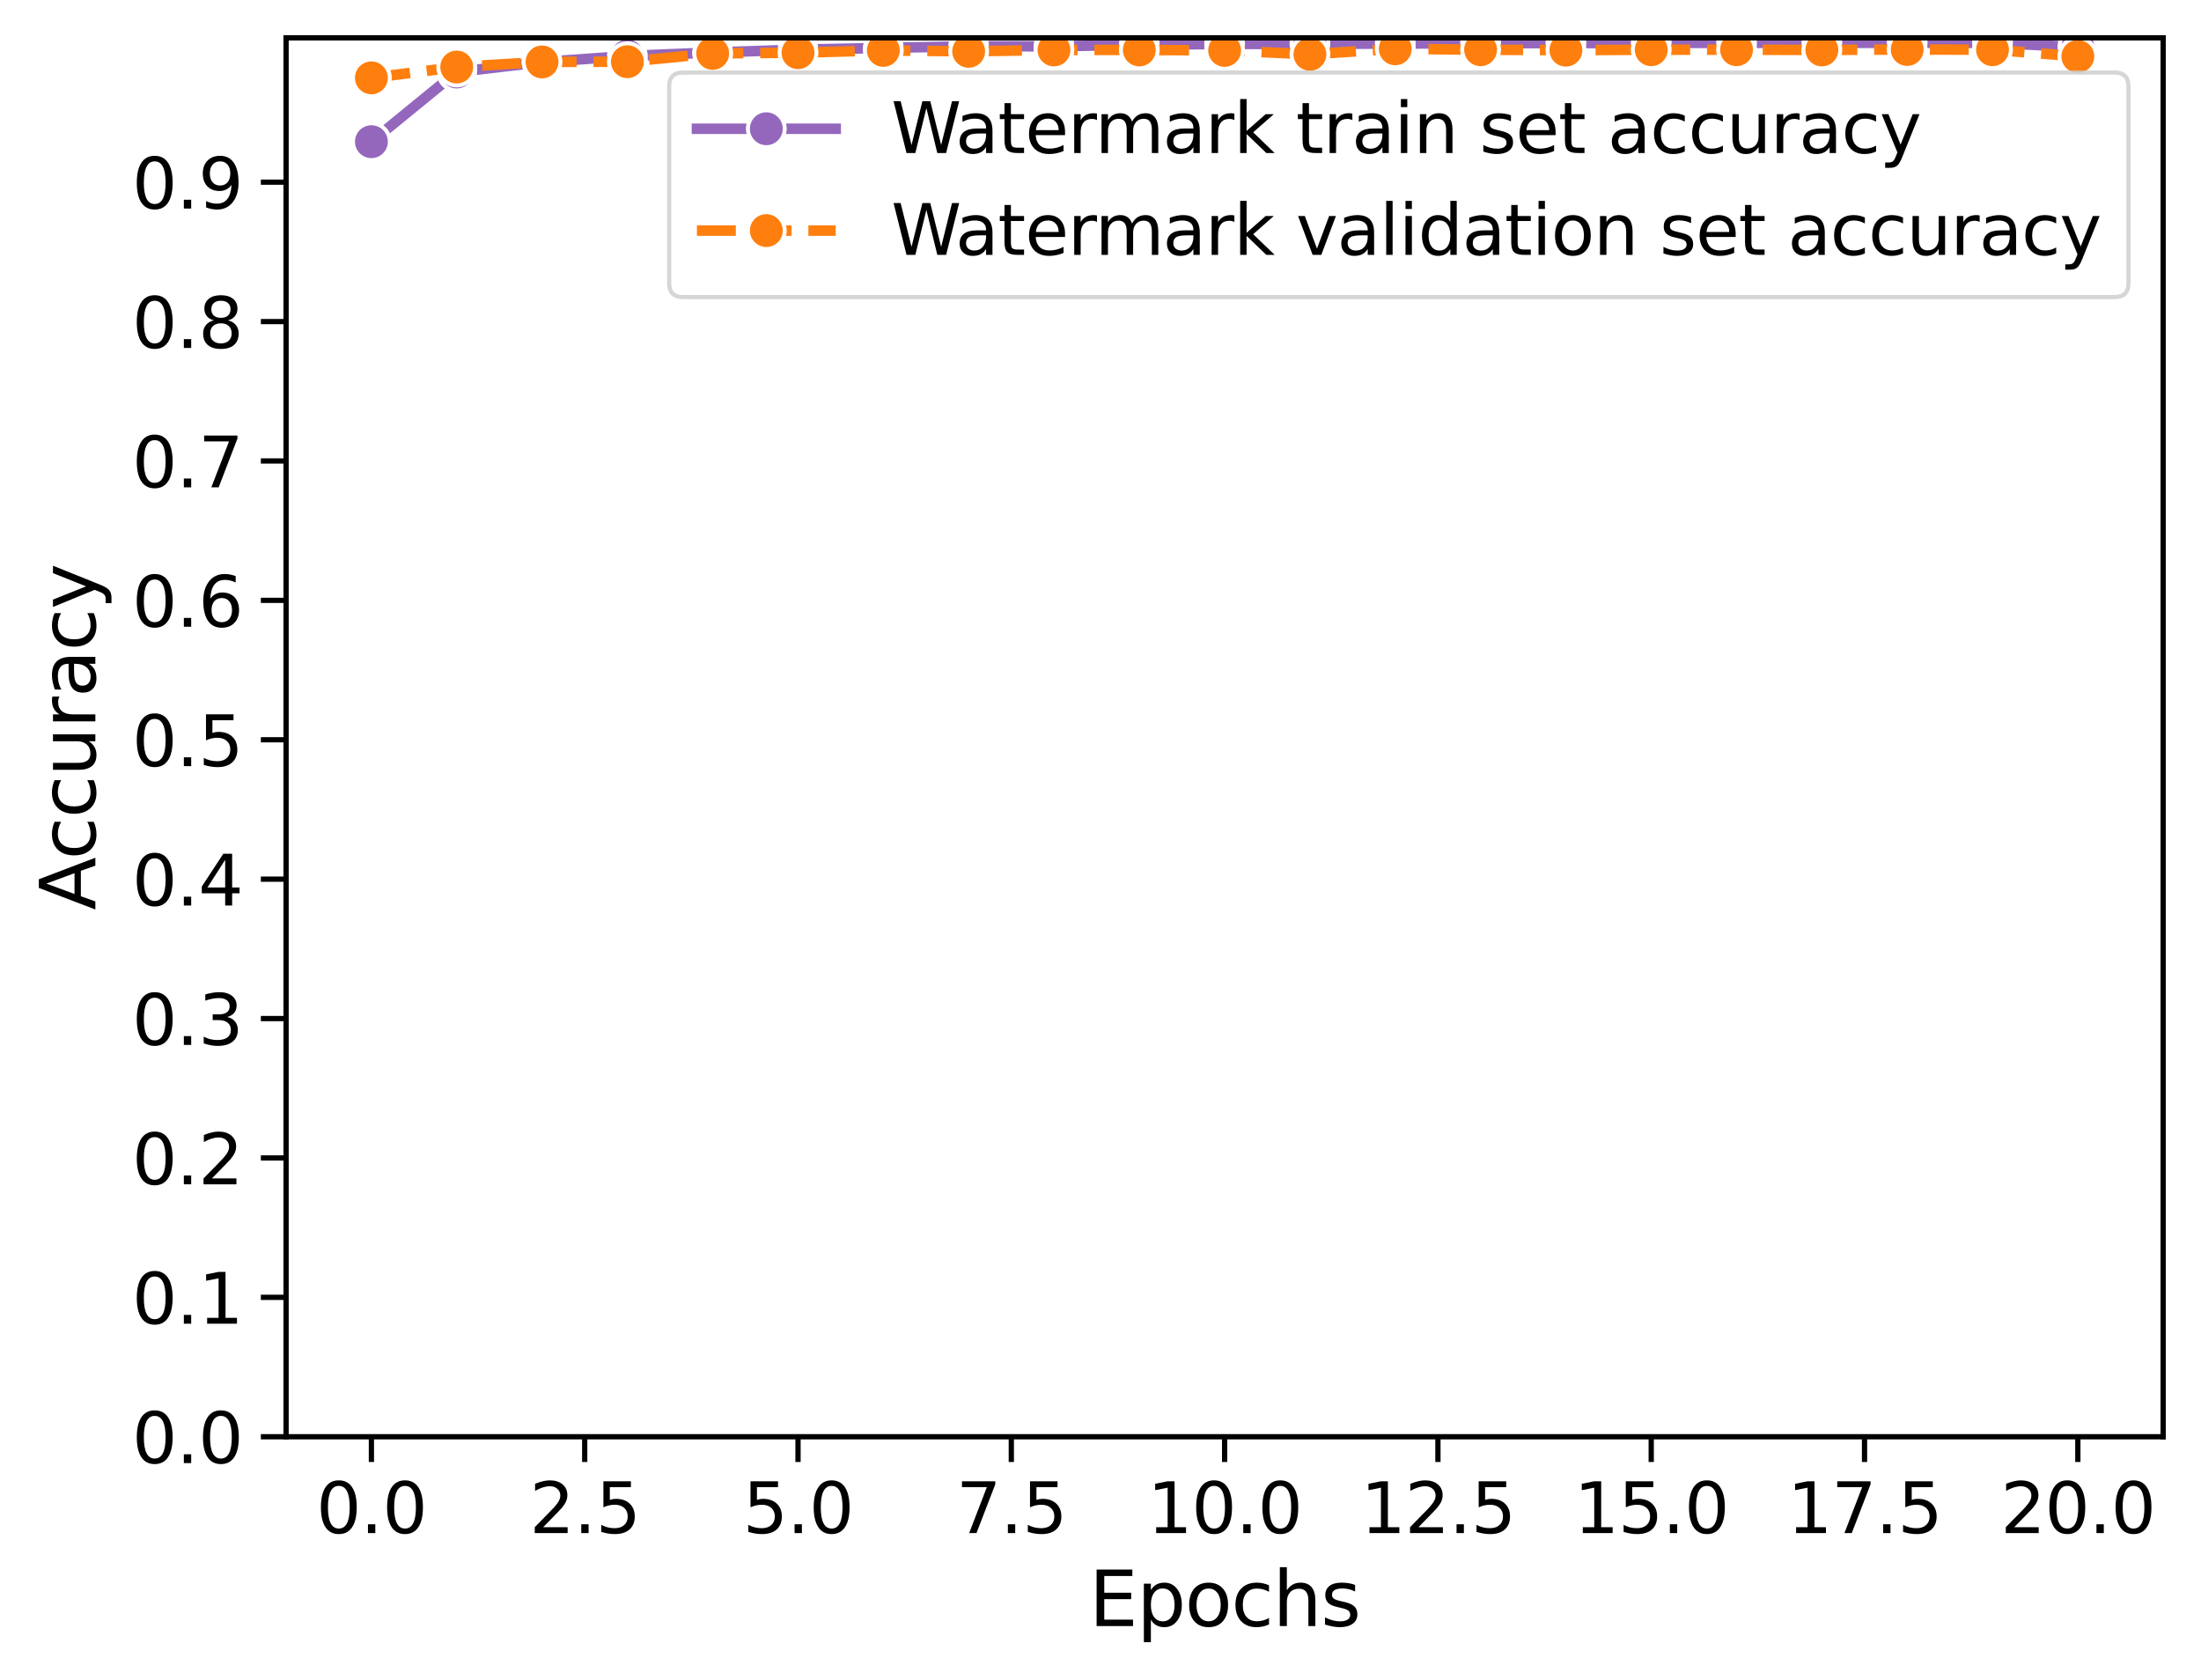 <?xml version="1.0" encoding="utf-8" standalone="no"?>
<!DOCTYPE svg PUBLIC "-//W3C//DTD SVG 1.1//EN"
  "http://www.w3.org/Graphics/SVG/1.1/DTD/svg11.dtd">
<svg xmlns:xlink="http://www.w3.org/1999/xlink" width="418.749pt" height="319.524pt" viewBox="0 0 418.749 319.524" xmlns="http://www.w3.org/2000/svg" version="1.1">
 <defs>
  <style type="text/css">*{stroke-linejoin: round; stroke-linecap: butt}</style>
 </defs>
 <g id="figure_1">
  <g id="patch_1">
   <path d="M 0 319.524 
L 418.749 319.524 
L 418.749 0 
L 0 0 
z
" style="fill: #ffffff"/>
  </g>
  <g id="axes_1">
   <g id="patch_2">
    <path d="M 54.429 273.312 
L 411.549 273.312 
L 411.549 7.2 
L 54.429 7.2 
z
" style="fill: #ffffff"/>
   </g>
   <g id="matplotlib.axis_1">
    <g id="xtick_1">
     <g id="line2d_1">
      <defs>
       <path id="m652ba0be84" d="M 0 0 
L 0 4.8 
" style="stroke: #000000"/>
      </defs>
      <g>
       <use xlink:href="#m652ba0be84" x="70.661" y="273.312" style="stroke: #000000"/>
      </g>
     </g>
     <g id="text_1">
      <!-- 0.0 -->
      <g transform="translate(60.165 291.642) scale(0.132 -0.132)">
       <defs>
        <path id="DejaVuSans-30" d="M 2034 4250 
Q 1547 4250 1301 3770 
Q 1056 3291 1056 2328 
Q 1056 1369 1301 889 
Q 1547 409 2034 409 
Q 2525 409 2770 889 
Q 3016 1369 3016 2328 
Q 3016 3291 2770 3770 
Q 2525 4250 2034 4250 
z
M 2034 4750 
Q 2819 4750 3233 4129 
Q 3647 3509 3647 2328 
Q 3647 1150 3233 529 
Q 2819 -91 2034 -91 
Q 1250 -91 836 529 
Q 422 1150 422 2328 
Q 422 3509 836 4129 
Q 1250 4750 2034 4750 
z
" transform="scale(0.016)"/>
        <path id="DejaVuSans-2e" d="M 684 794 
L 1344 794 
L 1344 0 
L 684 0 
L 684 794 
z
" transform="scale(0.016)"/>
       </defs>
       <use xlink:href="#DejaVuSans-30"/>
       <use xlink:href="#DejaVuSans-2e" x="63.623"/>
       <use xlink:href="#DejaVuSans-30" x="95.41"/>
      </g>
     </g>
    </g>
    <g id="xtick_2">
     <g id="line2d_2">
      <g>
       <use xlink:href="#m652ba0be84" x="111.243" y="273.312" style="stroke: #000000"/>
      </g>
     </g>
     <g id="text_2">
      <!-- 2.5 -->
      <g transform="translate(100.747 291.642) scale(0.132 -0.132)">
       <defs>
        <path id="DejaVuSans-32" d="M 1228 531 
L 3431 531 
L 3431 0 
L 469 0 
L 469 531 
Q 828 903 1448 1529 
Q 2069 2156 2228 2338 
Q 2531 2678 2651 2914 
Q 2772 3150 2772 3378 
Q 2772 3750 2511 3984 
Q 2250 4219 1831 4219 
Q 1534 4219 1204 4116 
Q 875 4013 500 3803 
L 500 4441 
Q 881 4594 1212 4672 
Q 1544 4750 1819 4750 
Q 2544 4750 2975 4387 
Q 3406 4025 3406 3419 
Q 3406 3131 3298 2873 
Q 3191 2616 2906 2266 
Q 2828 2175 2409 1742 
Q 1991 1309 1228 531 
z
" transform="scale(0.016)"/>
        <path id="DejaVuSans-35" d="M 691 4666 
L 3169 4666 
L 3169 4134 
L 1269 4134 
L 1269 2991 
Q 1406 3038 1543 3061 
Q 1681 3084 1819 3084 
Q 2600 3084 3056 2656 
Q 3513 2228 3513 1497 
Q 3513 744 3044 326 
Q 2575 -91 1722 -91 
Q 1428 -91 1123 -41 
Q 819 9 494 109 
L 494 744 
Q 775 591 1075 516 
Q 1375 441 1709 441 
Q 2250 441 2565 725 
Q 2881 1009 2881 1497 
Q 2881 1984 2565 2268 
Q 2250 2553 1709 2553 
Q 1456 2553 1204 2497 
Q 953 2441 691 2322 
L 691 4666 
z
" transform="scale(0.016)"/>
       </defs>
       <use xlink:href="#DejaVuSans-32"/>
       <use xlink:href="#DejaVuSans-2e" x="63.623"/>
       <use xlink:href="#DejaVuSans-35" x="95.41"/>
      </g>
     </g>
    </g>
    <g id="xtick_3">
     <g id="line2d_3">
      <g>
       <use xlink:href="#m652ba0be84" x="151.825" y="273.312" style="stroke: #000000"/>
      </g>
     </g>
     <g id="text_3">
      <!-- 5.0 -->
      <g transform="translate(141.329 291.642) scale(0.132 -0.132)">
       <use xlink:href="#DejaVuSans-35"/>
       <use xlink:href="#DejaVuSans-2e" x="63.623"/>
       <use xlink:href="#DejaVuSans-30" x="95.41"/>
      </g>
     </g>
    </g>
    <g id="xtick_4">
     <g id="line2d_4">
      <g>
       <use xlink:href="#m652ba0be84" x="192.407" y="273.312" style="stroke: #000000"/>
      </g>
     </g>
     <g id="text_4">
      <!-- 7.5 -->
      <g transform="translate(181.911 291.642) scale(0.132 -0.132)">
       <defs>
        <path id="DejaVuSans-37" d="M 525 4666 
L 3525 4666 
L 3525 4397 
L 1831 0 
L 1172 0 
L 2766 4134 
L 525 4134 
L 525 4666 
z
" transform="scale(0.016)"/>
       </defs>
       <use xlink:href="#DejaVuSans-37"/>
       <use xlink:href="#DejaVuSans-2e" x="63.623"/>
       <use xlink:href="#DejaVuSans-35" x="95.41"/>
      </g>
     </g>
    </g>
    <g id="xtick_5">
     <g id="line2d_5">
      <g>
       <use xlink:href="#m652ba0be84" x="232.989" y="273.312" style="stroke: #000000"/>
      </g>
     </g>
     <g id="text_5">
      <!-- 10.0 -->
      <g transform="translate(218.293 291.642) scale(0.132 -0.132)">
       <defs>
        <path id="DejaVuSans-31" d="M 794 531 
L 1825 531 
L 1825 4091 
L 703 3866 
L 703 4441 
L 1819 4666 
L 2450 4666 
L 2450 531 
L 3481 531 
L 3481 0 
L 794 0 
L 794 531 
z
" transform="scale(0.016)"/>
       </defs>
       <use xlink:href="#DejaVuSans-31"/>
       <use xlink:href="#DejaVuSans-30" x="63.623"/>
       <use xlink:href="#DejaVuSans-2e" x="127.246"/>
       <use xlink:href="#DejaVuSans-30" x="159.033"/>
      </g>
     </g>
    </g>
    <g id="xtick_6">
     <g id="line2d_6">
      <g>
       <use xlink:href="#m652ba0be84" x="273.57" y="273.312" style="stroke: #000000"/>
      </g>
     </g>
     <g id="text_6">
      <!-- 12.5 -->
      <g transform="translate(258.875 291.642) scale(0.132 -0.132)">
       <use xlink:href="#DejaVuSans-31"/>
       <use xlink:href="#DejaVuSans-32" x="63.623"/>
       <use xlink:href="#DejaVuSans-2e" x="127.246"/>
       <use xlink:href="#DejaVuSans-35" x="159.033"/>
      </g>
     </g>
    </g>
    <g id="xtick_7">
     <g id="line2d_7">
      <g>
       <use xlink:href="#m652ba0be84" x="314.152" y="273.312" style="stroke: #000000"/>
      </g>
     </g>
     <g id="text_7">
      <!-- 15.0 -->
      <g transform="translate(299.457 291.642) scale(0.132 -0.132)">
       <use xlink:href="#DejaVuSans-31"/>
       <use xlink:href="#DejaVuSans-35" x="63.623"/>
       <use xlink:href="#DejaVuSans-2e" x="127.246"/>
       <use xlink:href="#DejaVuSans-30" x="159.033"/>
      </g>
     </g>
    </g>
    <g id="xtick_8">
     <g id="line2d_8">
      <g>
       <use xlink:href="#m652ba0be84" x="354.734" y="273.312" style="stroke: #000000"/>
      </g>
     </g>
     <g id="text_8">
      <!-- 17.5 -->
      <g transform="translate(340.039 291.642) scale(0.132 -0.132)">
       <use xlink:href="#DejaVuSans-31"/>
       <use xlink:href="#DejaVuSans-37" x="63.623"/>
       <use xlink:href="#DejaVuSans-2e" x="127.246"/>
       <use xlink:href="#DejaVuSans-35" x="159.033"/>
      </g>
     </g>
    </g>
    <g id="xtick_9">
     <g id="line2d_9">
      <g>
       <use xlink:href="#m652ba0be84" x="395.316" y="273.312" style="stroke: #000000"/>
      </g>
     </g>
     <g id="text_9">
      <!-- 20.0 -->
      <g transform="translate(380.621 291.642) scale(0.132 -0.132)">
       <use xlink:href="#DejaVuSans-32"/>
       <use xlink:href="#DejaVuSans-30" x="63.623"/>
       <use xlink:href="#DejaVuSans-2e" x="127.246"/>
       <use xlink:href="#DejaVuSans-30" x="159.033"/>
      </g>
     </g>
    </g>
    <g id="text_10">
     <!-- Epochs -->
     <g transform="translate(207.19 309.329) scale(0.144 -0.144)">
      <defs>
       <path id="DejaVuSans-45" d="M 628 4666 
L 3578 4666 
L 3578 4134 
L 1259 4134 
L 1259 2753 
L 3481 2753 
L 3481 2222 
L 1259 2222 
L 1259 531 
L 3634 531 
L 3634 0 
L 628 0 
L 628 4666 
z
" transform="scale(0.016)"/>
       <path id="DejaVuSans-70" d="M 1159 525 
L 1159 -1331 
L 581 -1331 
L 581 3500 
L 1159 3500 
L 1159 2969 
Q 1341 3281 1617 3432 
Q 1894 3584 2278 3584 
Q 2916 3584 3314 3078 
Q 3713 2572 3713 1747 
Q 3713 922 3314 415 
Q 2916 -91 2278 -91 
Q 1894 -91 1617 61 
Q 1341 213 1159 525 
z
M 3116 1747 
Q 3116 2381 2855 2742 
Q 2594 3103 2138 3103 
Q 1681 3103 1420 2742 
Q 1159 2381 1159 1747 
Q 1159 1113 1420 752 
Q 1681 391 2138 391 
Q 2594 391 2855 752 
Q 3116 1113 3116 1747 
z
" transform="scale(0.016)"/>
       <path id="DejaVuSans-6f" d="M 1959 3097 
Q 1497 3097 1228 2736 
Q 959 2375 959 1747 
Q 959 1119 1226 758 
Q 1494 397 1959 397 
Q 2419 397 2687 759 
Q 2956 1122 2956 1747 
Q 2956 2369 2687 2733 
Q 2419 3097 1959 3097 
z
M 1959 3584 
Q 2709 3584 3137 3096 
Q 3566 2609 3566 1747 
Q 3566 888 3137 398 
Q 2709 -91 1959 -91 
Q 1206 -91 779 398 
Q 353 888 353 1747 
Q 353 2609 779 3096 
Q 1206 3584 1959 3584 
z
" transform="scale(0.016)"/>
       <path id="DejaVuSans-63" d="M 3122 3366 
L 3122 2828 
Q 2878 2963 2633 3030 
Q 2388 3097 2138 3097 
Q 1578 3097 1268 2742 
Q 959 2388 959 1747 
Q 959 1106 1268 751 
Q 1578 397 2138 397 
Q 2388 397 2633 464 
Q 2878 531 3122 666 
L 3122 134 
Q 2881 22 2623 -34 
Q 2366 -91 2075 -91 
Q 1284 -91 818 406 
Q 353 903 353 1747 
Q 353 2603 823 3093 
Q 1294 3584 2113 3584 
Q 2378 3584 2631 3529 
Q 2884 3475 3122 3366 
z
" transform="scale(0.016)"/>
       <path id="DejaVuSans-68" d="M 3513 2113 
L 3513 0 
L 2938 0 
L 2938 2094 
Q 2938 2591 2744 2837 
Q 2550 3084 2163 3084 
Q 1697 3084 1428 2787 
Q 1159 2491 1159 1978 
L 1159 0 
L 581 0 
L 581 4863 
L 1159 4863 
L 1159 2956 
Q 1366 3272 1645 3428 
Q 1925 3584 2291 3584 
Q 2894 3584 3203 3211 
Q 3513 2838 3513 2113 
z
" transform="scale(0.016)"/>
       <path id="DejaVuSans-73" d="M 2834 3397 
L 2834 2853 
Q 2591 2978 2328 3040 
Q 2066 3103 1784 3103 
Q 1356 3103 1142 2972 
Q 928 2841 928 2578 
Q 928 2378 1081 2264 
Q 1234 2150 1697 2047 
L 1894 2003 
Q 2506 1872 2764 1633 
Q 3022 1394 3022 966 
Q 3022 478 2636 193 
Q 2250 -91 1575 -91 
Q 1294 -91 989 -36 
Q 684 19 347 128 
L 347 722 
Q 666 556 975 473 
Q 1284 391 1588 391 
Q 1994 391 2212 530 
Q 2431 669 2431 922 
Q 2431 1156 2273 1281 
Q 2116 1406 1581 1522 
L 1381 1569 
Q 847 1681 609 1914 
Q 372 2147 372 2553 
Q 372 3047 722 3315 
Q 1072 3584 1716 3584 
Q 2034 3584 2315 3537 
Q 2597 3491 2834 3397 
z
" transform="scale(0.016)"/>
      </defs>
      <use xlink:href="#DejaVuSans-45"/>
      <use xlink:href="#DejaVuSans-70" x="63.184"/>
      <use xlink:href="#DejaVuSans-6f" x="126.66"/>
      <use xlink:href="#DejaVuSans-63" x="187.842"/>
      <use xlink:href="#DejaVuSans-68" x="242.822"/>
      <use xlink:href="#DejaVuSans-73" x="306.201"/>
     </g>
    </g>
   </g>
   <g id="matplotlib.axis_2">
    <g id="ytick_1">
     <g id="line2d_10">
      <defs>
       <path id="ma9d3c42c3b" d="M 0 0 
L -4.8 0 
" style="stroke: #000000"/>
      </defs>
      <g>
       <use xlink:href="#ma9d3c42c3b" x="54.429" y="273.312" style="stroke: #000000"/>
      </g>
     </g>
     <g id="text_11">
      <!-- 0.0 -->
      <g transform="translate(25.137 278.327) scale(0.132 -0.132)">
       <use xlink:href="#DejaVuSans-30"/>
       <use xlink:href="#DejaVuSans-2e" x="63.623"/>
       <use xlink:href="#DejaVuSans-30" x="95.41"/>
      </g>
     </g>
    </g>
    <g id="ytick_2">
     <g id="line2d_11">
      <g>
       <use xlink:href="#ma9d3c42c3b" x="54.429" y="246.795" style="stroke: #000000"/>
      </g>
     </g>
     <g id="text_12">
      <!-- 0.1 -->
      <g transform="translate(25.137 251.81) scale(0.132 -0.132)">
       <use xlink:href="#DejaVuSans-30"/>
       <use xlink:href="#DejaVuSans-2e" x="63.623"/>
       <use xlink:href="#DejaVuSans-31" x="95.41"/>
      </g>
     </g>
    </g>
    <g id="ytick_3">
     <g id="line2d_12">
      <g>
       <use xlink:href="#ma9d3c42c3b" x="54.429" y="220.278" style="stroke: #000000"/>
      </g>
     </g>
     <g id="text_13">
      <!-- 0.2 -->
      <g transform="translate(25.137 225.293) scale(0.132 -0.132)">
       <use xlink:href="#DejaVuSans-30"/>
       <use xlink:href="#DejaVuSans-2e" x="63.623"/>
       <use xlink:href="#DejaVuSans-32" x="95.41"/>
      </g>
     </g>
    </g>
    <g id="ytick_4">
     <g id="line2d_13">
      <g>
       <use xlink:href="#ma9d3c42c3b" x="54.429" y="193.761" style="stroke: #000000"/>
      </g>
     </g>
     <g id="text_14">
      <!-- 0.3 -->
      <g transform="translate(25.137 198.776) scale(0.132 -0.132)">
       <defs>
        <path id="DejaVuSans-33" d="M 2597 2516 
Q 3050 2419 3304 2112 
Q 3559 1806 3559 1356 
Q 3559 666 3084 287 
Q 2609 -91 1734 -91 
Q 1441 -91 1130 -33 
Q 819 25 488 141 
L 488 750 
Q 750 597 1062 519 
Q 1375 441 1716 441 
Q 2309 441 2620 675 
Q 2931 909 2931 1356 
Q 2931 1769 2642 2001 
Q 2353 2234 1838 2234 
L 1294 2234 
L 1294 2753 
L 1863 2753 
Q 2328 2753 2575 2939 
Q 2822 3125 2822 3475 
Q 2822 3834 2567 4026 
Q 2313 4219 1838 4219 
Q 1578 4219 1281 4162 
Q 984 4106 628 3988 
L 628 4550 
Q 988 4650 1302 4700 
Q 1616 4750 1894 4750 
Q 2613 4750 3031 4423 
Q 3450 4097 3450 3541 
Q 3450 3153 3228 2886 
Q 3006 2619 2597 2516 
z
" transform="scale(0.016)"/>
       </defs>
       <use xlink:href="#DejaVuSans-30"/>
       <use xlink:href="#DejaVuSans-2e" x="63.623"/>
       <use xlink:href="#DejaVuSans-33" x="95.41"/>
      </g>
     </g>
    </g>
    <g id="ytick_5">
     <g id="line2d_14">
      <g>
       <use xlink:href="#ma9d3c42c3b" x="54.429" y="167.243" style="stroke: #000000"/>
      </g>
     </g>
     <g id="text_15">
      <!-- 0.4 -->
      <g transform="translate(25.137 172.258) scale(0.132 -0.132)">
       <defs>
        <path id="DejaVuSans-34" d="M 2419 4116 
L 825 1625 
L 2419 1625 
L 2419 4116 
z
M 2253 4666 
L 3047 4666 
L 3047 1625 
L 3713 1625 
L 3713 1100 
L 3047 1100 
L 3047 0 
L 2419 0 
L 2419 1100 
L 313 1100 
L 313 1709 
L 2253 4666 
z
" transform="scale(0.016)"/>
       </defs>
       <use xlink:href="#DejaVuSans-30"/>
       <use xlink:href="#DejaVuSans-2e" x="63.623"/>
       <use xlink:href="#DejaVuSans-34" x="95.41"/>
      </g>
     </g>
    </g>
    <g id="ytick_6">
     <g id="line2d_15">
      <g>
       <use xlink:href="#ma9d3c42c3b" x="54.429" y="140.726" style="stroke: #000000"/>
      </g>
     </g>
     <g id="text_16">
      <!-- 0.5 -->
      <g transform="translate(25.137 145.741) scale(0.132 -0.132)">
       <use xlink:href="#DejaVuSans-30"/>
       <use xlink:href="#DejaVuSans-2e" x="63.623"/>
       <use xlink:href="#DejaVuSans-35" x="95.41"/>
      </g>
     </g>
    </g>
    <g id="ytick_7">
     <g id="line2d_16">
      <g>
       <use xlink:href="#ma9d3c42c3b" x="54.429" y="114.209" style="stroke: #000000"/>
      </g>
     </g>
     <g id="text_17">
      <!-- 0.6 -->
      <g transform="translate(25.137 119.224) scale(0.132 -0.132)">
       <defs>
        <path id="DejaVuSans-36" d="M 2113 2584 
Q 1688 2584 1439 2293 
Q 1191 2003 1191 1497 
Q 1191 994 1439 701 
Q 1688 409 2113 409 
Q 2538 409 2786 701 
Q 3034 994 3034 1497 
Q 3034 2003 2786 2293 
Q 2538 2584 2113 2584 
z
M 3366 4563 
L 3366 3988 
Q 3128 4100 2886 4159 
Q 2644 4219 2406 4219 
Q 1781 4219 1451 3797 
Q 1122 3375 1075 2522 
Q 1259 2794 1537 2939 
Q 1816 3084 2150 3084 
Q 2853 3084 3261 2657 
Q 3669 2231 3669 1497 
Q 3669 778 3244 343 
Q 2819 -91 2113 -91 
Q 1303 -91 875 529 
Q 447 1150 447 2328 
Q 447 3434 972 4092 
Q 1497 4750 2381 4750 
Q 2619 4750 2861 4703 
Q 3103 4656 3366 4563 
z
" transform="scale(0.016)"/>
       </defs>
       <use xlink:href="#DejaVuSans-30"/>
       <use xlink:href="#DejaVuSans-2e" x="63.623"/>
       <use xlink:href="#DejaVuSans-36" x="95.41"/>
      </g>
     </g>
    </g>
    <g id="ytick_8">
     <g id="line2d_17">
      <g>
       <use xlink:href="#ma9d3c42c3b" x="54.429" y="87.692" style="stroke: #000000"/>
      </g>
     </g>
     <g id="text_18">
      <!-- 0.7 -->
      <g transform="translate(25.137 92.707) scale(0.132 -0.132)">
       <use xlink:href="#DejaVuSans-30"/>
       <use xlink:href="#DejaVuSans-2e" x="63.623"/>
       <use xlink:href="#DejaVuSans-37" x="95.41"/>
      </g>
     </g>
    </g>
    <g id="ytick_9">
     <g id="line2d_18">
      <g>
       <use xlink:href="#ma9d3c42c3b" x="54.429" y="61.175" style="stroke: #000000"/>
      </g>
     </g>
     <g id="text_19">
      <!-- 0.8 -->
      <g transform="translate(25.137 66.19) scale(0.132 -0.132)">
       <defs>
        <path id="DejaVuSans-38" d="M 2034 2216 
Q 1584 2216 1326 1975 
Q 1069 1734 1069 1313 
Q 1069 891 1326 650 
Q 1584 409 2034 409 
Q 2484 409 2743 651 
Q 3003 894 3003 1313 
Q 3003 1734 2745 1975 
Q 2488 2216 2034 2216 
z
M 1403 2484 
Q 997 2584 770 2862 
Q 544 3141 544 3541 
Q 544 4100 942 4425 
Q 1341 4750 2034 4750 
Q 2731 4750 3128 4425 
Q 3525 4100 3525 3541 
Q 3525 3141 3298 2862 
Q 3072 2584 2669 2484 
Q 3125 2378 3379 2068 
Q 3634 1759 3634 1313 
Q 3634 634 3220 271 
Q 2806 -91 2034 -91 
Q 1263 -91 848 271 
Q 434 634 434 1313 
Q 434 1759 690 2068 
Q 947 2378 1403 2484 
z
M 1172 3481 
Q 1172 3119 1398 2916 
Q 1625 2713 2034 2713 
Q 2441 2713 2670 2916 
Q 2900 3119 2900 3481 
Q 2900 3844 2670 4047 
Q 2441 4250 2034 4250 
Q 1625 4250 1398 4047 
Q 1172 3844 1172 3481 
z
" transform="scale(0.016)"/>
       </defs>
       <use xlink:href="#DejaVuSans-30"/>
       <use xlink:href="#DejaVuSans-2e" x="63.623"/>
       <use xlink:href="#DejaVuSans-38" x="95.41"/>
      </g>
     </g>
    </g>
    <g id="ytick_10">
     <g id="line2d_19">
      <g>
       <use xlink:href="#ma9d3c42c3b" x="54.429" y="34.658" style="stroke: #000000"/>
      </g>
     </g>
     <g id="text_20">
      <!-- 0.9 -->
      <g transform="translate(25.137 39.673) scale(0.132 -0.132)">
       <defs>
        <path id="DejaVuSans-39" d="M 703 97 
L 703 672 
Q 941 559 1184 500 
Q 1428 441 1663 441 
Q 2288 441 2617 861 
Q 2947 1281 2994 2138 
Q 2813 1869 2534 1725 
Q 2256 1581 1919 1581 
Q 1219 1581 811 2004 
Q 403 2428 403 3163 
Q 403 3881 828 4315 
Q 1253 4750 1959 4750 
Q 2769 4750 3195 4129 
Q 3622 3509 3622 2328 
Q 3622 1225 3098 567 
Q 2575 -91 1691 -91 
Q 1453 -91 1209 -44 
Q 966 3 703 97 
z
M 1959 2075 
Q 2384 2075 2632 2365 
Q 2881 2656 2881 3163 
Q 2881 3666 2632 3958 
Q 2384 4250 1959 4250 
Q 1534 4250 1286 3958 
Q 1038 3666 1038 3163 
Q 1038 2656 1286 2365 
Q 1534 2075 1959 2075 
z
" transform="scale(0.016)"/>
       </defs>
       <use xlink:href="#DejaVuSans-30"/>
       <use xlink:href="#DejaVuSans-2e" x="63.623"/>
       <use xlink:href="#DejaVuSans-39" x="95.41"/>
      </g>
     </g>
    </g>
    <g id="text_21">
     <!-- Accuracy -->
     <g transform="translate(18.142 173.129) rotate(-90) scale(0.144 -0.144)">
      <defs>
       <path id="DejaVuSans-41" d="M 2188 4044 
L 1331 1722 
L 3047 1722 
L 2188 4044 
z
M 1831 4666 
L 2547 4666 
L 4325 0 
L 3669 0 
L 3244 1197 
L 1141 1197 
L 716 0 
L 50 0 
L 1831 4666 
z
" transform="scale(0.016)"/>
       <path id="DejaVuSans-75" d="M 544 1381 
L 544 3500 
L 1119 3500 
L 1119 1403 
Q 1119 906 1312 657 
Q 1506 409 1894 409 
Q 2359 409 2629 706 
Q 2900 1003 2900 1516 
L 2900 3500 
L 3475 3500 
L 3475 0 
L 2900 0 
L 2900 538 
Q 2691 219 2414 64 
Q 2138 -91 1772 -91 
Q 1169 -91 856 284 
Q 544 659 544 1381 
z
M 1991 3584 
L 1991 3584 
z
" transform="scale(0.016)"/>
       <path id="DejaVuSans-72" d="M 2631 2963 
Q 2534 3019 2420 3045 
Q 2306 3072 2169 3072 
Q 1681 3072 1420 2755 
Q 1159 2438 1159 1844 
L 1159 0 
L 581 0 
L 581 3500 
L 1159 3500 
L 1159 2956 
Q 1341 3275 1631 3429 
Q 1922 3584 2338 3584 
Q 2397 3584 2469 3576 
Q 2541 3569 2628 3553 
L 2631 2963 
z
" transform="scale(0.016)"/>
       <path id="DejaVuSans-61" d="M 2194 1759 
Q 1497 1759 1228 1600 
Q 959 1441 959 1056 
Q 959 750 1161 570 
Q 1363 391 1709 391 
Q 2188 391 2477 730 
Q 2766 1069 2766 1631 
L 2766 1759 
L 2194 1759 
z
M 3341 1997 
L 3341 0 
L 2766 0 
L 2766 531 
Q 2569 213 2275 61 
Q 1981 -91 1556 -91 
Q 1019 -91 701 211 
Q 384 513 384 1019 
Q 384 1609 779 1909 
Q 1175 2209 1959 2209 
L 2766 2209 
L 2766 2266 
Q 2766 2663 2505 2880 
Q 2244 3097 1772 3097 
Q 1472 3097 1187 3025 
Q 903 2953 641 2809 
L 641 3341 
Q 956 3463 1253 3523 
Q 1550 3584 1831 3584 
Q 2591 3584 2966 3190 
Q 3341 2797 3341 1997 
z
" transform="scale(0.016)"/>
       <path id="DejaVuSans-79" d="M 2059 -325 
Q 1816 -950 1584 -1140 
Q 1353 -1331 966 -1331 
L 506 -1331 
L 506 -850 
L 844 -850 
Q 1081 -850 1212 -737 
Q 1344 -625 1503 -206 
L 1606 56 
L 191 3500 
L 800 3500 
L 1894 763 
L 2988 3500 
L 3597 3500 
L 2059 -325 
z
" transform="scale(0.016)"/>
      </defs>
      <use xlink:href="#DejaVuSans-41"/>
      <use xlink:href="#DejaVuSans-63" x="66.658"/>
      <use xlink:href="#DejaVuSans-63" x="121.639"/>
      <use xlink:href="#DejaVuSans-75" x="176.619"/>
      <use xlink:href="#DejaVuSans-72" x="239.998"/>
      <use xlink:href="#DejaVuSans-61" x="281.111"/>
      <use xlink:href="#DejaVuSans-63" x="342.391"/>
      <use xlink:href="#DejaVuSans-79" x="397.371"/>
     </g>
    </g>
   </g>
   <g id="line2d_20">
    <path d="M 70.661 26.954 
L 86.894 13.697 
L 103.127 11.801 
L 119.36 10.651 
L 135.592 9.983 
L 151.825 9.447 
L 168.058 9.115 
L 184.29 8.804 
L 200.523 8.813 
L 216.756 8.516 
L 232.989 8.37 
L 249.221 8.331 
L 265.454 8.297 
L 281.687 8.214 
L 297.92 8.199 
L 314.152 8.165 
L 330.385 8.155 
L 346.618 8.141 
L 362.85 8.141 
L 379.083 8.146 
L 395.316 8.955 
" clip-path="url(#pa0688fb932)" style="fill: none; stroke: #9467bd; stroke-width: 2; stroke-linecap: square"/>
    <defs>
     <path id="m10b0e9f0a5" d="M 0 3.5 
C 0.928 3.5 1.819 3.131 2.475 2.475 
C 3.131 1.819 3.5 0.928 3.5 0 
C 3.5 -0.928 3.131 -1.819 2.475 -2.475 
C 1.819 -3.131 0.928 -3.5 0 -3.5 
C -0.928 -3.5 -1.819 -3.131 -2.475 -2.475 
C -3.131 -1.819 -3.5 -0.928 -3.5 0 
C -3.5 0.928 -3.131 1.819 -2.475 2.475 
C -1.819 3.131 -0.928 3.5 0 3.5 
z
" style="stroke: #ffffff; stroke-width: 0.75"/>
    </defs>
    <g clip-path="url(#pa0688fb932)">
     <use xlink:href="#m10b0e9f0a5" x="70.661" y="26.954" style="fill: #9467bd; stroke: #ffffff; stroke-width: 0.75"/>
     <use xlink:href="#m10b0e9f0a5" x="86.894" y="13.697" style="fill: #9467bd; stroke: #ffffff; stroke-width: 0.75"/>
     <use xlink:href="#m10b0e9f0a5" x="103.127" y="11.801" style="fill: #9467bd; stroke: #ffffff; stroke-width: 0.75"/>
     <use xlink:href="#m10b0e9f0a5" x="119.36" y="10.651" style="fill: #9467bd; stroke: #ffffff; stroke-width: 0.75"/>
     <use xlink:href="#m10b0e9f0a5" x="135.592" y="9.983" style="fill: #9467bd; stroke: #ffffff; stroke-width: 0.75"/>
     <use xlink:href="#m10b0e9f0a5" x="151.825" y="9.447" style="fill: #9467bd; stroke: #ffffff; stroke-width: 0.75"/>
     <use xlink:href="#m10b0e9f0a5" x="168.058" y="9.115" style="fill: #9467bd; stroke: #ffffff; stroke-width: 0.75"/>
     <use xlink:href="#m10b0e9f0a5" x="184.29" y="8.804" style="fill: #9467bd; stroke: #ffffff; stroke-width: 0.75"/>
     <use xlink:href="#m10b0e9f0a5" x="200.523" y="8.813" style="fill: #9467bd; stroke: #ffffff; stroke-width: 0.75"/>
     <use xlink:href="#m10b0e9f0a5" x="216.756" y="8.516" style="fill: #9467bd; stroke: #ffffff; stroke-width: 0.75"/>
     <use xlink:href="#m10b0e9f0a5" x="232.989" y="8.37" style="fill: #9467bd; stroke: #ffffff; stroke-width: 0.75"/>
     <use xlink:href="#m10b0e9f0a5" x="249.221" y="8.331" style="fill: #9467bd; stroke: #ffffff; stroke-width: 0.75"/>
     <use xlink:href="#m10b0e9f0a5" x="265.454" y="8.297" style="fill: #9467bd; stroke: #ffffff; stroke-width: 0.75"/>
     <use xlink:href="#m10b0e9f0a5" x="281.687" y="8.214" style="fill: #9467bd; stroke: #ffffff; stroke-width: 0.75"/>
     <use xlink:href="#m10b0e9f0a5" x="297.92" y="8.199" style="fill: #9467bd; stroke: #ffffff; stroke-width: 0.75"/>
     <use xlink:href="#m10b0e9f0a5" x="314.152" y="8.165" style="fill: #9467bd; stroke: #ffffff; stroke-width: 0.75"/>
     <use xlink:href="#m10b0e9f0a5" x="330.385" y="8.155" style="fill: #9467bd; stroke: #ffffff; stroke-width: 0.75"/>
     <use xlink:href="#m10b0e9f0a5" x="346.618" y="8.141" style="fill: #9467bd; stroke: #ffffff; stroke-width: 0.75"/>
     <use xlink:href="#m10b0e9f0a5" x="362.85" y="8.141" style="fill: #9467bd; stroke: #ffffff; stroke-width: 0.75"/>
     <use xlink:href="#m10b0e9f0a5" x="379.083" y="8.146" style="fill: #9467bd; stroke: #ffffff; stroke-width: 0.75"/>
     <use xlink:href="#m10b0e9f0a5" x="395.316" y="8.955" style="fill: #9467bd; stroke: #ffffff; stroke-width: 0.75"/>
    </g>
   </g>
   <g id="line2d_21">
    <path d="M 70.661 14.808 
L 86.894 12.747 
L 103.127 11.782 
L 119.36 11.738 
L 135.592 10.159 
L 151.825 10.027 
L 168.058 9.588 
L 184.29 9.764 
L 200.523 9.501 
L 216.756 9.501 
L 232.989 9.588 
L 249.221 10.334 
L 265.454 9.281 
L 281.687 9.457 
L 297.92 9.544 
L 314.152 9.457 
L 330.385 9.457 
L 346.618 9.501 
L 362.85 9.413 
L 379.083 9.457 
L 395.316 10.729 
" clip-path="url(#pa0688fb932)" style="fill: none; stroke-dasharray: 7.4,3.2; stroke-dashoffset: 0; stroke: #ff7f0e; stroke-width: 2"/>
    <defs>
     <path id="m2cb640fd52" d="M 0 3.5 
C 0.928 3.5 1.819 3.131 2.475 2.475 
C 3.131 1.819 3.5 0.928 3.5 0 
C 3.5 -0.928 3.131 -1.819 2.475 -2.475 
C 1.819 -3.131 0.928 -3.5 0 -3.5 
C -0.928 -3.5 -1.819 -3.131 -2.475 -2.475 
C -3.131 -1.819 -3.5 -0.928 -3.5 0 
C -3.5 0.928 -3.131 1.819 -2.475 2.475 
C -1.819 3.131 -0.928 3.5 0 3.5 
z
" style="stroke: #ffffff; stroke-width: 0.75"/>
    </defs>
    <g clip-path="url(#pa0688fb932)">
     <use xlink:href="#m2cb640fd52" x="70.661" y="14.808" style="fill: #ff7f0e; stroke: #ffffff; stroke-width: 0.75"/>
     <use xlink:href="#m2cb640fd52" x="86.894" y="12.747" style="fill: #ff7f0e; stroke: #ffffff; stroke-width: 0.75"/>
     <use xlink:href="#m2cb640fd52" x="103.127" y="11.782" style="fill: #ff7f0e; stroke: #ffffff; stroke-width: 0.75"/>
     <use xlink:href="#m2cb640fd52" x="119.36" y="11.738" style="fill: #ff7f0e; stroke: #ffffff; stroke-width: 0.75"/>
     <use xlink:href="#m2cb640fd52" x="135.592" y="10.159" style="fill: #ff7f0e; stroke: #ffffff; stroke-width: 0.75"/>
     <use xlink:href="#m2cb640fd52" x="151.825" y="10.027" style="fill: #ff7f0e; stroke: #ffffff; stroke-width: 0.75"/>
     <use xlink:href="#m2cb640fd52" x="168.058" y="9.588" style="fill: #ff7f0e; stroke: #ffffff; stroke-width: 0.75"/>
     <use xlink:href="#m2cb640fd52" x="184.29" y="9.764" style="fill: #ff7f0e; stroke: #ffffff; stroke-width: 0.75"/>
     <use xlink:href="#m2cb640fd52" x="200.523" y="9.501" style="fill: #ff7f0e; stroke: #ffffff; stroke-width: 0.75"/>
     <use xlink:href="#m2cb640fd52" x="216.756" y="9.501" style="fill: #ff7f0e; stroke: #ffffff; stroke-width: 0.75"/>
     <use xlink:href="#m2cb640fd52" x="232.989" y="9.588" style="fill: #ff7f0e; stroke: #ffffff; stroke-width: 0.75"/>
     <use xlink:href="#m2cb640fd52" x="249.221" y="10.334" style="fill: #ff7f0e; stroke: #ffffff; stroke-width: 0.75"/>
     <use xlink:href="#m2cb640fd52" x="265.454" y="9.281" style="fill: #ff7f0e; stroke: #ffffff; stroke-width: 0.75"/>
     <use xlink:href="#m2cb640fd52" x="281.687" y="9.457" style="fill: #ff7f0e; stroke: #ffffff; stroke-width: 0.75"/>
     <use xlink:href="#m2cb640fd52" x="297.92" y="9.544" style="fill: #ff7f0e; stroke: #ffffff; stroke-width: 0.75"/>
     <use xlink:href="#m2cb640fd52" x="314.152" y="9.457" style="fill: #ff7f0e; stroke: #ffffff; stroke-width: 0.75"/>
     <use xlink:href="#m2cb640fd52" x="330.385" y="9.457" style="fill: #ff7f0e; stroke: #ffffff; stroke-width: 0.75"/>
     <use xlink:href="#m2cb640fd52" x="346.618" y="9.501" style="fill: #ff7f0e; stroke: #ffffff; stroke-width: 0.75"/>
     <use xlink:href="#m2cb640fd52" x="362.85" y="9.413" style="fill: #ff7f0e; stroke: #ffffff; stroke-width: 0.75"/>
     <use xlink:href="#m2cb640fd52" x="379.083" y="9.457" style="fill: #ff7f0e; stroke: #ffffff; stroke-width: 0.75"/>
     <use xlink:href="#m2cb640fd52" x="395.316" y="10.729" style="fill: #ff7f0e; stroke: #ffffff; stroke-width: 0.75"/>
    </g>
   </g>
   <g id="patch_3">
    <path d="M 54.429 273.312 
L 54.429 7.2 
" style="fill: none; stroke: #000000; stroke-linejoin: miter; stroke-linecap: square"/>
   </g>
   <g id="patch_4">
    <path d="M 411.549 273.312 
L 411.549 7.2 
" style="fill: none; stroke: #000000; stroke-linejoin: miter; stroke-linecap: square"/>
   </g>
   <g id="patch_5">
    <path d="M 54.429 273.312 
L 411.549 273.312 
" style="fill: none; stroke: #000000; stroke-linejoin: miter; stroke-linecap: square"/>
   </g>
   <g id="patch_6">
    <path d="M 54.429 7.2 
L 411.549 7.2 
" style="fill: none; stroke: #000000; stroke-linejoin: miter; stroke-linecap: square"/>
   </g>
   <g id="legend_1">
    <g id="patch_7">
     <path d="M 129.956 56.51 
L 402.309 56.51 
Q 404.949 56.51 404.949 53.87 
L 404.949 16.44 
Q 404.949 13.8 402.309 13.8 
L 129.956 13.8 
Q 127.316 13.8 127.316 16.44 
L 127.316 53.87 
Q 127.316 56.51 129.956 56.51 
z
" style="fill: #ffffff; opacity: 0.8; stroke: #cccccc; stroke-width: 0.8; stroke-linejoin: miter"/>
    </g>
    <g id="line2d_22">
     <path d="M 132.595 24.49 
L 145.796 24.49 
L 158.995 24.49 
" style="fill: none; stroke: #9467bd; stroke-width: 2; stroke-linecap: square"/>
     <g>
      <use xlink:href="#m10b0e9f0a5" x="145.796" y="24.49" style="fill: #9467bd; stroke: #ffffff; stroke-width: 0.75"/>
     </g>
    </g>
    <g id="text_22">
     <!-- Watermark train set accuracy -->
     <g transform="translate(169.555 29.11) scale(0.132 -0.132)">
      <defs>
       <path id="DejaVuSans-57" d="M 213 4666 
L 850 4666 
L 1831 722 
L 2809 4666 
L 3519 4666 
L 4500 722 
L 5478 4666 
L 6119 4666 
L 4947 0 
L 4153 0 
L 3169 4050 
L 2175 0 
L 1381 0 
L 213 4666 
z
" transform="scale(0.016)"/>
       <path id="DejaVuSans-74" d="M 1172 4494 
L 1172 3500 
L 2356 3500 
L 2356 3053 
L 1172 3053 
L 1172 1153 
Q 1172 725 1289 603 
Q 1406 481 1766 481 
L 2356 481 
L 2356 0 
L 1766 0 
Q 1100 0 847 248 
Q 594 497 594 1153 
L 594 3053 
L 172 3053 
L 172 3500 
L 594 3500 
L 594 4494 
L 1172 4494 
z
" transform="scale(0.016)"/>
       <path id="DejaVuSans-65" d="M 3597 1894 
L 3597 1613 
L 953 1613 
Q 991 1019 1311 708 
Q 1631 397 2203 397 
Q 2534 397 2845 478 
Q 3156 559 3463 722 
L 3463 178 
Q 3153 47 2828 -22 
Q 2503 -91 2169 -91 
Q 1331 -91 842 396 
Q 353 884 353 1716 
Q 353 2575 817 3079 
Q 1281 3584 2069 3584 
Q 2775 3584 3186 3129 
Q 3597 2675 3597 1894 
z
M 3022 2063 
Q 3016 2534 2758 2815 
Q 2500 3097 2075 3097 
Q 1594 3097 1305 2825 
Q 1016 2553 972 2059 
L 3022 2063 
z
" transform="scale(0.016)"/>
       <path id="DejaVuSans-6d" d="M 3328 2828 
Q 3544 3216 3844 3400 
Q 4144 3584 4550 3584 
Q 5097 3584 5394 3201 
Q 5691 2819 5691 2113 
L 5691 0 
L 5113 0 
L 5113 2094 
Q 5113 2597 4934 2840 
Q 4756 3084 4391 3084 
Q 3944 3084 3684 2787 
Q 3425 2491 3425 1978 
L 3425 0 
L 2847 0 
L 2847 2094 
Q 2847 2600 2669 2842 
Q 2491 3084 2119 3084 
Q 1678 3084 1418 2786 
Q 1159 2488 1159 1978 
L 1159 0 
L 581 0 
L 581 3500 
L 1159 3500 
L 1159 2956 
Q 1356 3278 1631 3431 
Q 1906 3584 2284 3584 
Q 2666 3584 2933 3390 
Q 3200 3197 3328 2828 
z
" transform="scale(0.016)"/>
       <path id="DejaVuSans-6b" d="M 581 4863 
L 1159 4863 
L 1159 1991 
L 2875 3500 
L 3609 3500 
L 1753 1863 
L 3688 0 
L 2938 0 
L 1159 1709 
L 1159 0 
L 581 0 
L 581 4863 
z
" transform="scale(0.016)"/>
       <path id="DejaVuSans-20" transform="scale(0.016)"/>
       <path id="DejaVuSans-69" d="M 603 3500 
L 1178 3500 
L 1178 0 
L 603 0 
L 603 3500 
z
M 603 4863 
L 1178 4863 
L 1178 4134 
L 603 4134 
L 603 4863 
z
" transform="scale(0.016)"/>
       <path id="DejaVuSans-6e" d="M 3513 2113 
L 3513 0 
L 2938 0 
L 2938 2094 
Q 2938 2591 2744 2837 
Q 2550 3084 2163 3084 
Q 1697 3084 1428 2787 
Q 1159 2491 1159 1978 
L 1159 0 
L 581 0 
L 581 3500 
L 1159 3500 
L 1159 2956 
Q 1366 3272 1645 3428 
Q 1925 3584 2291 3584 
Q 2894 3584 3203 3211 
Q 3513 2838 3513 2113 
z
" transform="scale(0.016)"/>
      </defs>
      <use xlink:href="#DejaVuSans-57"/>
      <use xlink:href="#DejaVuSans-61" x="92.502"/>
      <use xlink:href="#DejaVuSans-74" x="153.781"/>
      <use xlink:href="#DejaVuSans-65" x="192.99"/>
      <use xlink:href="#DejaVuSans-72" x="254.514"/>
      <use xlink:href="#DejaVuSans-6d" x="293.877"/>
      <use xlink:href="#DejaVuSans-61" x="391.289"/>
      <use xlink:href="#DejaVuSans-72" x="452.568"/>
      <use xlink:href="#DejaVuSans-6b" x="493.682"/>
      <use xlink:href="#DejaVuSans-20" x="551.592"/>
      <use xlink:href="#DejaVuSans-74" x="583.379"/>
      <use xlink:href="#DejaVuSans-72" x="622.588"/>
      <use xlink:href="#DejaVuSans-61" x="663.701"/>
      <use xlink:href="#DejaVuSans-69" x="724.98"/>
      <use xlink:href="#DejaVuSans-6e" x="752.764"/>
      <use xlink:href="#DejaVuSans-20" x="816.143"/>
      <use xlink:href="#DejaVuSans-73" x="847.93"/>
      <use xlink:href="#DejaVuSans-65" x="900.029"/>
      <use xlink:href="#DejaVuSans-74" x="961.553"/>
      <use xlink:href="#DejaVuSans-20" x="1000.762"/>
      <use xlink:href="#DejaVuSans-61" x="1032.549"/>
      <use xlink:href="#DejaVuSans-63" x="1093.828"/>
      <use xlink:href="#DejaVuSans-63" x="1148.809"/>
      <use xlink:href="#DejaVuSans-75" x="1203.789"/>
      <use xlink:href="#DejaVuSans-72" x="1267.168"/>
      <use xlink:href="#DejaVuSans-61" x="1308.281"/>
      <use xlink:href="#DejaVuSans-63" x="1369.561"/>
      <use xlink:href="#DejaVuSans-79" x="1424.541"/>
     </g>
    </g>
    <g id="line2d_23">
     <path d="M 132.595 43.865 
L 145.796 43.865 
L 158.995 43.865 
" style="fill: none; stroke-dasharray: 7.4,3.2; stroke-dashoffset: 0; stroke: #ff7f0e; stroke-width: 2"/>
     <g>
      <use xlink:href="#m2cb640fd52" x="145.796" y="43.865" style="fill: #ff7f0e; stroke: #ffffff; stroke-width: 0.75"/>
     </g>
    </g>
    <g id="text_23">
     <!-- Watermark validation set accuracy -->
     <g transform="translate(169.555 48.485) scale(0.132 -0.132)">
      <defs>
       <path id="DejaVuSans-76" d="M 191 3500 
L 800 3500 
L 1894 563 
L 2988 3500 
L 3597 3500 
L 2284 0 
L 1503 0 
L 191 3500 
z
" transform="scale(0.016)"/>
       <path id="DejaVuSans-6c" d="M 603 4863 
L 1178 4863 
L 1178 0 
L 603 0 
L 603 4863 
z
" transform="scale(0.016)"/>
       <path id="DejaVuSans-64" d="M 2906 2969 
L 2906 4863 
L 3481 4863 
L 3481 0 
L 2906 0 
L 2906 525 
Q 2725 213 2448 61 
Q 2172 -91 1784 -91 
Q 1150 -91 751 415 
Q 353 922 353 1747 
Q 353 2572 751 3078 
Q 1150 3584 1784 3584 
Q 2172 3584 2448 3432 
Q 2725 3281 2906 2969 
z
M 947 1747 
Q 947 1113 1208 752 
Q 1469 391 1925 391 
Q 2381 391 2643 752 
Q 2906 1113 2906 1747 
Q 2906 2381 2643 2742 
Q 2381 3103 1925 3103 
Q 1469 3103 1208 2742 
Q 947 2381 947 1747 
z
" transform="scale(0.016)"/>
      </defs>
      <use xlink:href="#DejaVuSans-57"/>
      <use xlink:href="#DejaVuSans-61" x="92.502"/>
      <use xlink:href="#DejaVuSans-74" x="153.781"/>
      <use xlink:href="#DejaVuSans-65" x="192.99"/>
      <use xlink:href="#DejaVuSans-72" x="254.514"/>
      <use xlink:href="#DejaVuSans-6d" x="293.877"/>
      <use xlink:href="#DejaVuSans-61" x="391.289"/>
      <use xlink:href="#DejaVuSans-72" x="452.568"/>
      <use xlink:href="#DejaVuSans-6b" x="493.682"/>
      <use xlink:href="#DejaVuSans-20" x="551.592"/>
      <use xlink:href="#DejaVuSans-76" x="583.379"/>
      <use xlink:href="#DejaVuSans-61" x="642.559"/>
      <use xlink:href="#DejaVuSans-6c" x="703.838"/>
      <use xlink:href="#DejaVuSans-69" x="731.621"/>
      <use xlink:href="#DejaVuSans-64" x="759.404"/>
      <use xlink:href="#DejaVuSans-61" x="822.881"/>
      <use xlink:href="#DejaVuSans-74" x="884.16"/>
      <use xlink:href="#DejaVuSans-69" x="923.369"/>
      <use xlink:href="#DejaVuSans-6f" x="951.152"/>
      <use xlink:href="#DejaVuSans-6e" x="1012.334"/>
      <use xlink:href="#DejaVuSans-20" x="1075.713"/>
      <use xlink:href="#DejaVuSans-73" x="1107.5"/>
      <use xlink:href="#DejaVuSans-65" x="1159.6"/>
      <use xlink:href="#DejaVuSans-74" x="1221.123"/>
      <use xlink:href="#DejaVuSans-20" x="1260.332"/>
      <use xlink:href="#DejaVuSans-61" x="1292.119"/>
      <use xlink:href="#DejaVuSans-63" x="1353.398"/>
      <use xlink:href="#DejaVuSans-63" x="1408.379"/>
      <use xlink:href="#DejaVuSans-75" x="1463.359"/>
      <use xlink:href="#DejaVuSans-72" x="1526.738"/>
      <use xlink:href="#DejaVuSans-61" x="1567.852"/>
      <use xlink:href="#DejaVuSans-63" x="1629.131"/>
      <use xlink:href="#DejaVuSans-79" x="1684.111"/>
     </g>
    </g>
   </g>
  </g>
 </g>
 <defs>
  <clipPath id="pa0688fb932">
   <rect x="54.429" y="7.2" width="357.12" height="266.112"/>
  </clipPath>
 </defs>
</svg>
